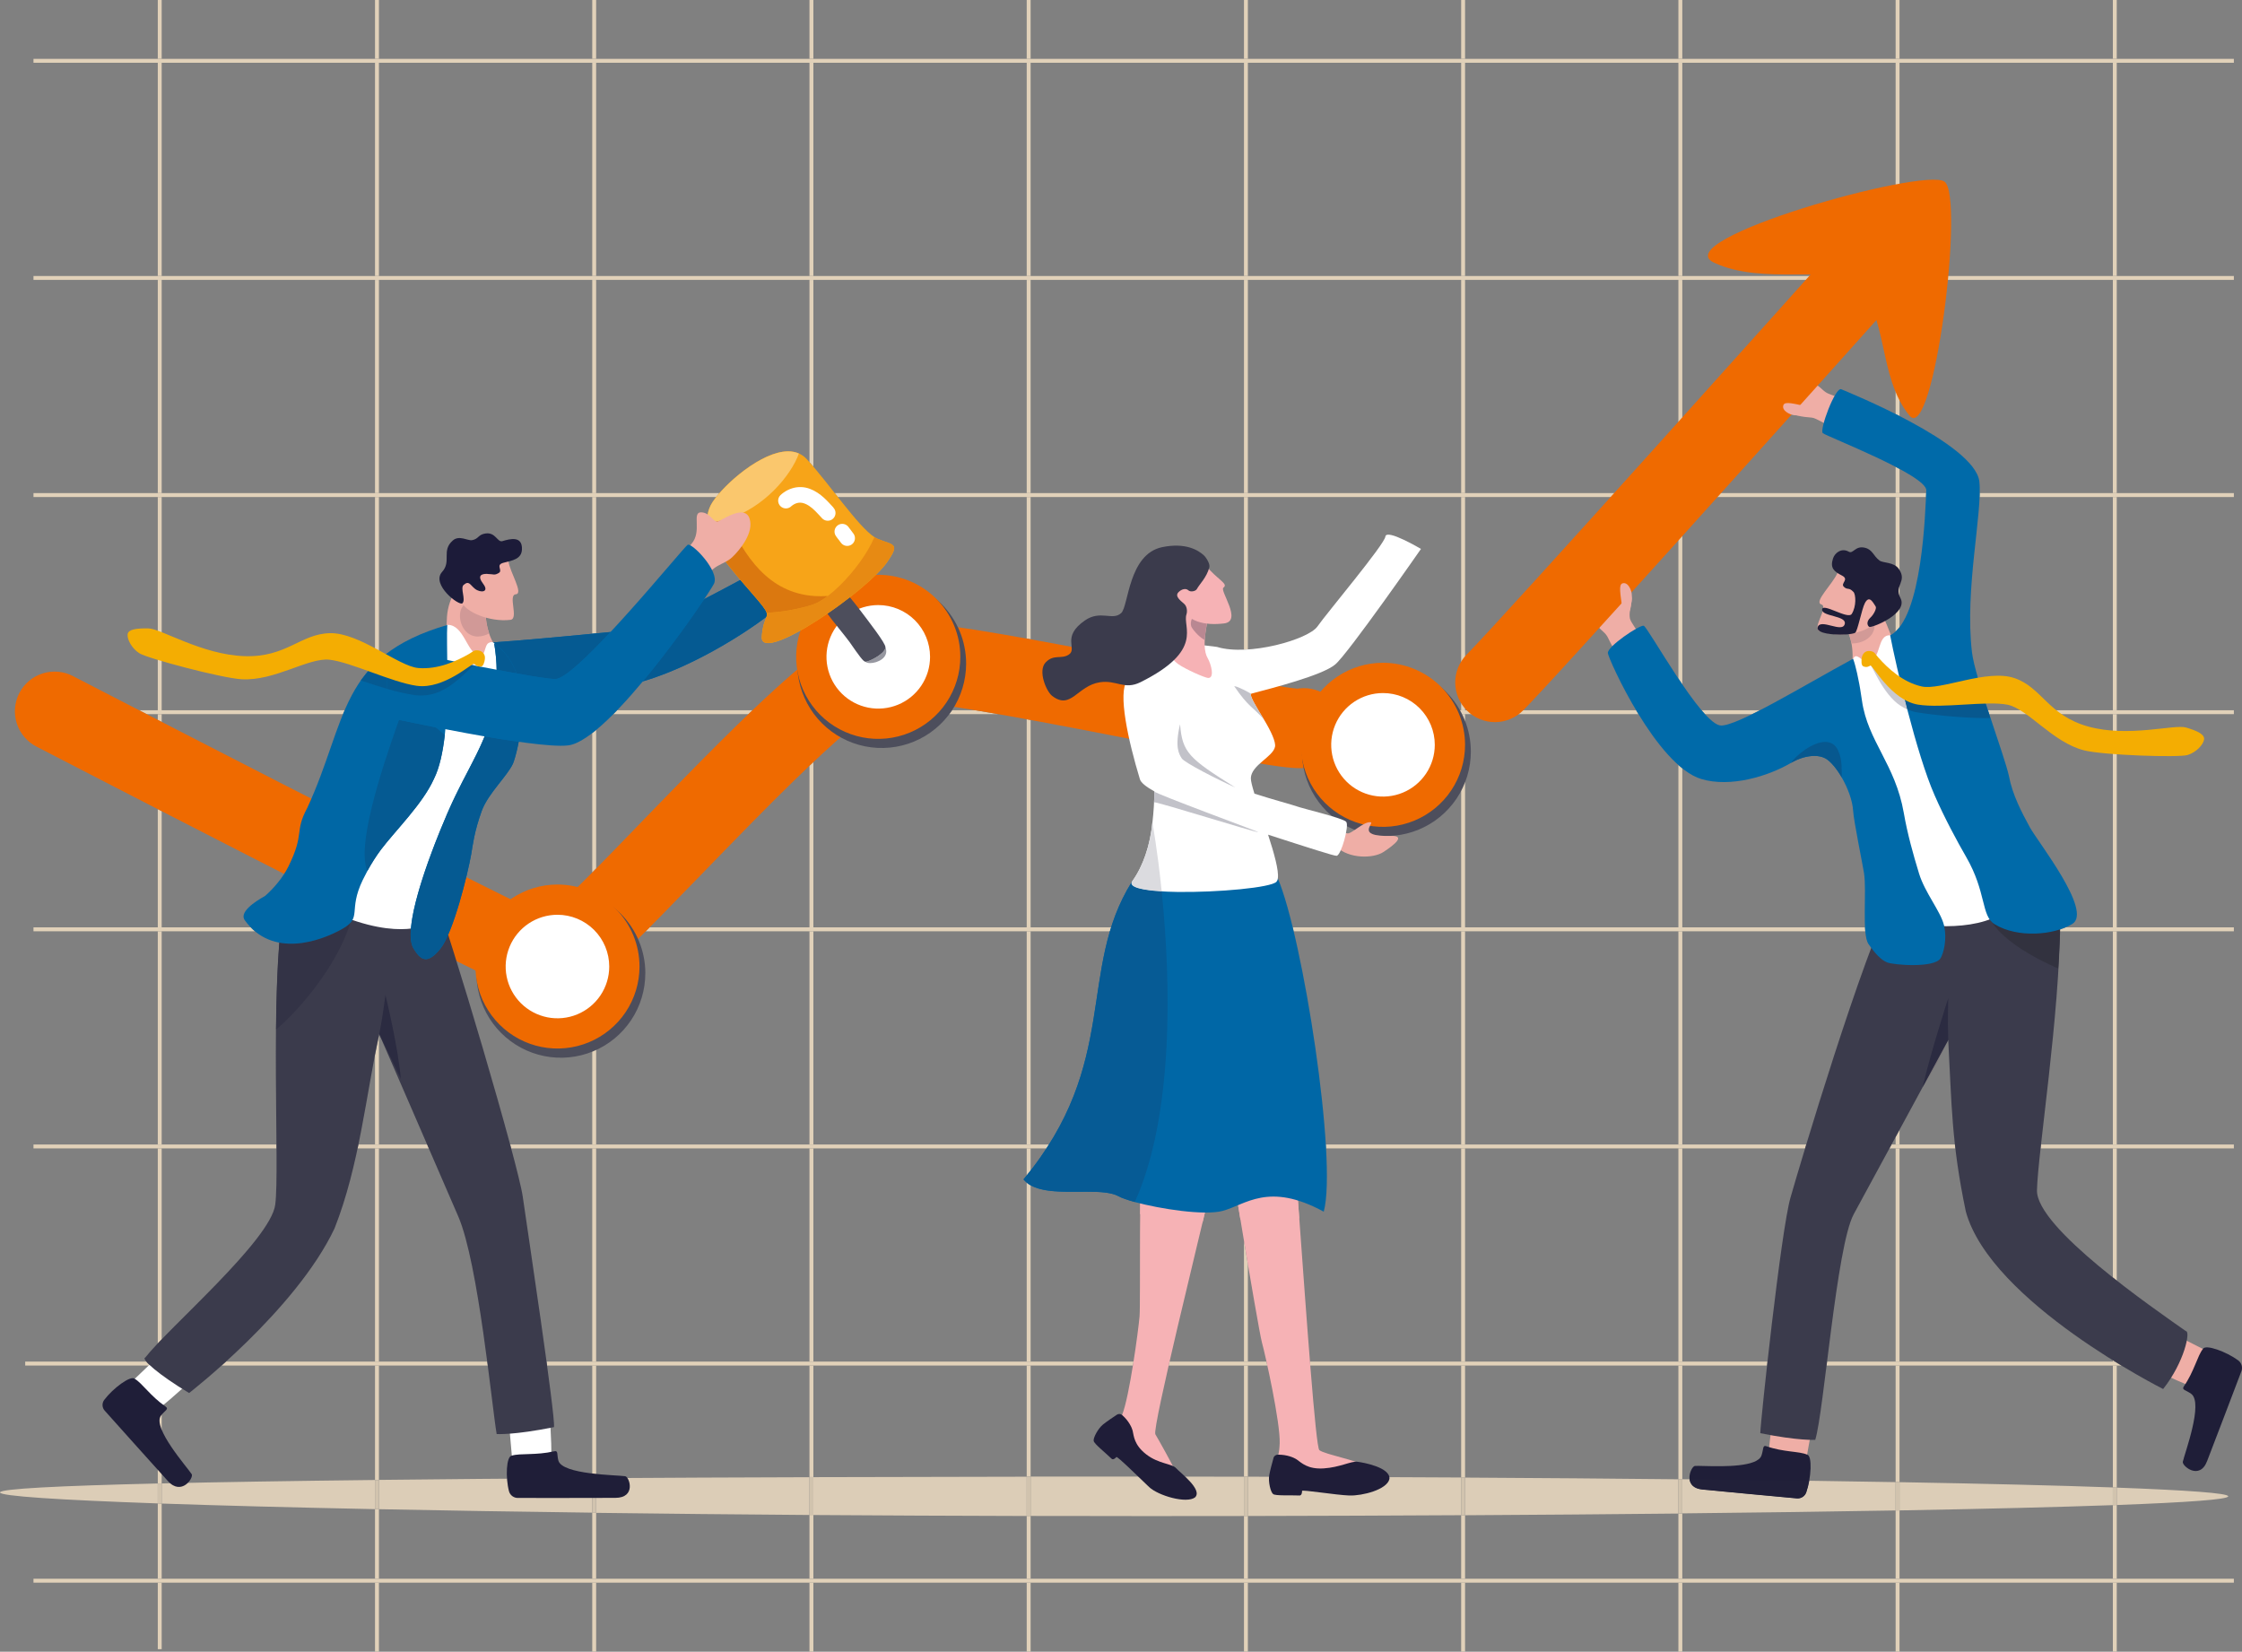 <svg width="281" height="207" viewBox="0 0 281 207" fill="none" xmlns="http://www.w3.org/2000/svg">
<rect x="0" y="0" width="281" height="207" fill="#808080" stroke="none"/>
<g clip-path="url(#clip0)">
<path d="M20.265 206.689H19.775V198.35H20.265V206.689ZM20.265 197.861H19.775V188.418L20.265 188.435V197.861ZM19.775 185.925V171.935C19.929 172.058 20.092 172.18 20.265 172.303V185.909L19.775 185.92V185.925ZM19.775 168.371V143.927H20.265V167.864C20.096 168.04 19.932 168.211 19.775 168.376V168.371ZM20.265 143.437H19.775V116.715H20.265V143.437ZM20.265 116.225H19.775V101.414L20.265 101.666V116.233V116.225ZM20.265 90.481L19.775 90.228V89.51H20.265V90.481ZM20.265 89.021H19.775V62.29H20.265V89.013V89.021ZM20.265 61.8H19.775V35.079H20.265V61.8ZM20.265 34.59H19.775V7.866H20.265V34.59ZM20.265 7.376H19.775V0H20.265V7.376Z" fill="#E1D1B9"/>
<path d="M47.492 206.996H47.002V198.347H47.492V206.996ZM47.492 197.857H47.002V189.132L47.492 189.142V197.857ZM47.002 185.478V171.139H47.492V185.475H47.002V185.478ZM47.492 170.643H47.002V143.921H47.492V170.643ZM47.492 143.431H47.002V132.227C47.159 131.409 47.321 130.604 47.492 129.813V143.431ZM47.002 83.161V62.29H47.492V82.707C47.323 82.857 47.16 83.011 47.002 83.167V83.161ZM47.492 61.8H47.002V35.079H47.492V61.8ZM47.492 34.59H47.002V7.866H47.492V34.59ZM47.492 7.376H47.002V0H47.492V7.376Z" fill="#E1D1B9"/>
<path d="M74.717 206.996H74.228V198.347H74.717V206.996ZM74.717 197.857H74.228V189.576H74.717V197.851V197.857ZM74.228 185.235V171.139H74.717V185.242H74.228V185.235ZM74.717 170.645H74.228V143.923H74.717V170.645ZM74.717 143.433H74.228V123.757C74.332 123.587 74.427 123.411 74.512 123.23C74.589 123.061 74.658 122.888 74.717 122.712V143.442V143.433ZM74.228 109.349V91.876C74.391 91.752 74.554 91.621 74.717 91.486V108.851L74.228 109.341V109.349ZM74.228 79.429V62.291H74.717V79.385L74.228 79.432V79.429ZM74.717 61.805H74.228V35.079H74.717V61.8V61.805ZM74.717 34.59H74.228V7.866H74.717V34.59ZM74.717 7.376H74.228V0H74.717V7.376Z" fill="#E1D1B9"/>
<path d="M101.945 206.996H101.455V198.347H101.945V206.996ZM101.945 197.857H101.455V189.859H101.945V197.861V197.857ZM101.455 185.114V171.139H101.945V185.113H101.455V185.114ZM101.945 170.648H101.455V143.926H101.945V170.648ZM101.945 143.436H101.455V116.715H101.945V143.437V143.436ZM101.945 116.225H101.455V95.963C101.618 95.807 101.782 95.652 101.945 95.499V116.225ZM101.945 58.489C101.78 58.294 101.616 58.106 101.455 57.925V35.079H101.945V58.489ZM101.945 34.59H101.455V7.866H101.945V34.59ZM101.945 7.376H101.455V0H101.945V7.376Z" fill="#E1D1B9"/>
<path d="M129.172 206.996H128.682V198.347H129.172V206.996ZM129.172 197.857H128.682V189.984H129.172V197.856V197.857ZM128.682 185.052V171.134H129.172V185.052H128.682ZM129.172 170.644H128.682V148.218C128.835 148.344 128.999 148.455 129.172 148.553V170.644ZM128.682 147.322V143.922H129.172V146.704C129.011 146.909 128.848 147.116 128.682 147.316V147.322ZM129.172 143.426H128.682V116.715H129.172V143.437V143.426ZM129.172 116.225H128.682V90.139L129.172 90.23V116.225ZM129.172 80.114L128.682 80.026V62.29H129.172V80.118V80.114ZM129.172 61.8H128.682V35.079H129.172V61.8ZM129.172 34.59H128.682V7.866H129.172V34.59ZM129.172 7.376H128.682V0H129.172V7.376Z" fill="#E1D1B9"/>
<path d="M156.402 206.996H155.912V198.347H156.402V206.996ZM156.402 197.857H155.912V189.987H156.402V197.858V197.857ZM156.402 185.062H155.912V171.139H156.402V185.064V185.062ZM156.402 170.649H155.912V155.508C156.077 156.5 156.241 157.478 156.402 158.429V170.649ZM155.912 81.421V62.29H156.402V81.396C156.237 81.407 156.075 81.415 155.912 81.421ZM156.402 61.8H155.912V35.079H156.402V61.8ZM156.402 34.59H155.912V7.866H156.402V34.59ZM156.402 7.376H155.912V0H156.402V7.376Z" fill="#E1D1B9"/>
<path d="M183.624 206.996H183.134V198.347H183.624V206.996ZM183.624 197.857H183.134V189.886H183.624V197.86V197.857ZM183.624 185.166H183.134V171.139H183.624V185.167V185.166ZM183.624 170.649H183.134V143.927H183.624V170.649ZM183.624 143.437H183.134V116.715H183.624V143.437ZM183.624 116.225H183.134V89.503H183.624V116.225ZM183.624 89.013H183.134V62.29H183.624V89.013ZM183.624 61.8H183.134V35.079H183.624V61.8ZM183.624 34.59H183.134V7.866H183.624V34.59ZM183.624 7.376H183.134V0H183.624V7.376Z" fill="#E1D1B9"/>
<path d="M210.851 206.996H210.361V198.347H210.851V206.996ZM210.851 197.857H210.361V189.67H210.851V197.862V197.857ZM210.851 185.386H210.361V171.139H210.851V185.385V185.386ZM210.851 170.649H210.361V143.927H210.851V170.649ZM210.851 143.437H210.361V116.715H210.851V143.437ZM210.851 116.225H210.361V95.882C210.524 96.025 210.688 96.163 210.851 96.294V116.225ZM210.851 85.771C210.687 85.526 210.524 85.287 210.361 85.043V62.29H210.851V85.771ZM210.851 61.8H210.361V35.079H210.851V61.8ZM210.851 34.59H210.361V7.866H210.851V34.59ZM210.851 7.376H210.361V0H210.851V7.376Z" fill="#E1D1B9"/>
<path d="M238.077 206.996H237.587V198.347H238.077V206.996ZM238.077 197.857H237.587V189.299L238.077 189.291V197.86V197.857ZM238.077 185.758L237.587 185.75V171.139H238.077V185.759V185.758ZM238.077 170.649H237.587V143.927H238.077V170.649ZM238.077 143.437H237.587V142.503C237.75 142.202 237.913 141.9 238.077 141.6V143.436V143.437ZM237.587 79.143V62.29H238.077V78.607C237.928 78.799 237.765 78.979 237.587 79.145V79.143ZM238.077 61.8H237.587V58.512C237.752 58.599 237.917 58.686 238.077 58.773V61.805V61.8ZM238.077 52.145L237.587 51.9V35.079H238.077V52.14V52.145ZM238.077 34.59H237.587V7.866H238.077V34.59ZM238.077 7.376H237.587V0H238.077V7.376Z" fill="#E1D1B9"/>
<path d="M265.303 206.996H264.813V198.347H265.303V206.996ZM265.303 197.857H264.813V188.635L265.303 188.618V197.862V197.857ZM265.303 186.439L264.813 186.422V171.139H265.303V186.44V186.439ZM265.076 170.649H264.813V170.486L265.076 170.649ZM265.303 160.489L264.813 160.102V143.927H265.303V160.493V160.489ZM265.303 143.437H264.813V116.715H265.303V143.437ZM265.303 116.225H264.813V89.503H265.303V116.225ZM265.303 89.013H264.813V62.29H265.303V89.013ZM265.303 61.8H264.813V35.079H265.303V61.8ZM265.303 34.59H264.813V7.866H265.303V34.59ZM265.303 7.376H264.813V0H265.303V7.376Z" fill="#E1D1B9"/>
<path d="M279.98 198.35H279.93H265.304H265.059H264.814H238.077H237.832H237.587H210.851H210.606H210.361H183.624H183.379H183.134H156.397H156.152H155.907H129.172H128.927H128.682H101.945H101.7H101.455H74.718H74.473H74.228H47.492H47.248H47.003H20.265H20.02H19.775H4.197V197.861H19.775H20.02H20.265H47.003H47.248H47.492H74.228H74.473H74.718H101.455H101.7H101.945H128.682H128.927H129.172H155.907H156.152H156.397H183.134H183.379H183.624H210.361H210.606H210.851H237.587H237.832H238.077H264.814H265.059H265.304H279.93H279.98V198.35Z" fill="#E1D1B9"/>
<path d="M279.98 171.139H272.966C273.048 170.973 273.124 170.809 273.197 170.649H279.98V171.139ZM265.878 171.139H228.932C228.953 170.976 228.972 170.814 228.993 170.649H265.076C265.349 170.818 265.617 170.981 265.878 171.139ZM221.472 171.139H164.218C164.205 170.977 164.192 170.813 164.179 170.649H221.527C221.509 170.814 221.49 170.976 221.472 171.139ZM158.84 171.139H146.47C146.507 170.977 146.545 170.813 146.583 170.649H158.729C158.764 170.808 158.801 170.971 158.838 171.139H158.84ZM141.986 171.139H68.576C68.553 170.977 68.531 170.813 68.508 170.649H142.072C142.046 170.812 142.021 170.976 141.994 171.139H141.986ZM61.148 171.139H27.786L28.329 170.649H61.079C61.101 170.813 61.122 170.977 61.144 171.139H61.148ZM18.827 171.139H3.159V170.649H18.346C18.494 170.822 18.654 170.986 18.823 171.139" fill="#E1D1B9"/>
<path d="M279.98 143.927H255.753C255.77 143.765 255.788 143.602 255.807 143.437H279.98V143.927ZM245.074 143.927H236.817C236.906 143.764 236.994 143.6 237.083 143.437H245.018C245.036 143.6 245.055 143.761 245.074 143.927ZM226.241 143.927H166.2C166.191 143.764 166.181 143.601 166.172 143.437H226.387C226.337 143.601 226.288 143.765 226.239 143.927H226.241ZM131.162 143.927H64.076C64.033 143.765 63.989 143.601 63.943 143.437H131.477C131.374 143.6 131.269 143.763 131.162 143.927ZM53.757 143.927H44.826L44.929 143.437H53.542L53.755 143.927H53.757ZM34.666 143.927H4.197V143.437H34.661C34.661 143.602 34.661 143.764 34.661 143.927" fill="#E1D1B9"/>
<path d="M279.98 116.715H258.179C258.179 116.64 258.179 116.564 258.179 116.488C258.424 116.409 258.669 116.321 258.889 116.225H279.98V116.715ZM233.787 116.715H162.145C162.105 116.551 162.066 116.387 162.022 116.225H233.746C233.756 116.394 233.767 116.558 233.782 116.715H233.787ZM139.108 116.715H80.932L81.422 116.225H139.265C139.215 116.388 139.164 116.552 139.115 116.715H139.108ZM31.958 116.715H4.197V116.225H31.426C31.593 116.397 31.77 116.561 31.954 116.715" fill="#E1D1B9"/>
<path d="M279.98 89.503H249.322C249.268 89.339 249.215 89.176 249.161 89.013H279.98V89.503ZM219.599 89.503H213.692C213.551 89.349 213.407 89.185 213.261 89.013H220.579C220.245 89.185 219.921 89.349 219.608 89.503H219.599ZM205.364 89.503H168.021C167.998 89.443 167.975 89.38 167.95 89.323C167.906 89.218 167.858 89.114 167.808 89.013H205.061C205.158 89.177 205.257 89.34 205.358 89.503H205.364ZM125.12 89.503H118.985C119.105 89.34 119.22 89.177 119.331 89.013H122.244C123.174 89.166 124.136 89.33 125.12 89.503ZM93.811 89.503H76.871C77.03 89.343 77.191 89.179 77.351 89.013H94.322C94.153 89.177 93.982 89.34 93.811 89.503ZM42.989 89.503H18.381L17.432 89.013H43.196C43.126 89.175 43.056 89.338 42.989 89.503Z" fill="#E1D1B9"/>
<path d="M279.98 62.29H248.112C248.119 62.122 248.124 61.959 248.126 61.8H279.98V62.29ZM241.391 62.29H105.008L104.621 61.8H241.413C241.413 61.943 241.4 62.107 241.391 62.29ZM89.766 62.29H4.197V61.8H90.175C90.03 61.968 89.894 62.132 89.769 62.29" fill="#E1D1B9"/>
<path d="M279.98 35.079H279.93H265.304H265.059H264.814H238.077H237.832H237.587H210.851H210.606H210.361H183.624H183.379H183.134H156.397H156.152H155.907H129.172H128.927H128.682H101.945H101.7H101.455H74.718H74.473H74.228H47.492H47.248H47.003H20.265H20.02H19.775H4.197V34.59H19.775H20.02H20.265H47.003H47.248H47.492H74.228H74.473H74.718H101.455H101.7H101.945H128.682H128.927H129.172H155.907H156.152H156.397H183.134H183.379H183.624H210.361H210.606H210.851H237.587H237.832H238.077H264.814H265.059H265.304H279.93H279.98V35.079Z" fill="#E1D1B9"/>
<path d="M279.98 7.866H279.93H265.304H265.059H264.814H238.077H237.832H237.587H210.851H210.606H210.361H183.624H183.379H183.134H156.397H156.152H155.907H129.172H128.927H128.682H101.945H101.7H101.455H74.718H74.473H74.228H47.492H47.248H47.003H20.265H20.02H19.775H4.197V7.376H19.775H20.02H20.265H47.003H47.248H47.492H74.228H74.473H74.718H101.455H101.7H101.945H128.682H128.927H129.172H155.907H156.152H156.397H183.134H183.379H183.624H210.361H210.606H210.851H237.587H237.832H238.077H264.814H265.059H265.304H279.93H279.98V7.866Z" fill="#E1D1B9"/>
<path d="M234.712 86.371L238.532 83.461C237.736 81.713 236.247 77.207 235.232 75.788C234.118 74.231 234.007 74.395 234.007 74.395L232.149 77.21L231.276 78.537C231.276 78.537 231.751 79.157 232.02 80.452C232.207 81.358 232.293 82.594 232.043 84.182C231.855 85.37 234.709 86.367 234.709 86.367" fill="#EFAEA6"/>
<path d="M232.06 80.653C231.916 79.911 231.652 79.198 231.279 78.541C231.279 78.541 231.754 79.16 232.022 80.456C232.035 80.519 232.048 80.585 232.06 80.653Z" fill="#D0C1B0"/>
<path d="M232.06 80.653C232.048 80.585 232.035 80.519 232.022 80.456C231.754 79.16 231.279 78.541 231.279 78.541L232.152 77.214C232.152 77.214 233.961 77.535 234.528 77.774C235.437 78.153 234.911 80.601 232.06 80.653Z" fill="#D29A97"/>
<path d="M230.325 71.751C229.742 73.162 227.286 75.44 228.268 75.749C229.25 76.057 227.034 78.732 228.066 79.098C230.57 79.984 233.989 79.309 234.704 78.193C235.42 77.078 236.33 73.613 236.33 73.613L230.328 71.751H230.325Z" fill="#EFAEA6"/>
<path d="M232.285 74.17C231.703 73.558 231.574 73.992 231.101 73.544C230.628 73.096 231.836 72.634 230.856 72.13C229.876 71.627 229.351 71.204 229.733 70.008C229.978 69.248 230.835 68.642 231.71 69.141C232.277 69.463 232.52 68.342 233.749 68.651C234.72 68.896 234.78 69.661 235.568 70.251C236 70.576 237.379 70.424 237.983 71.294C239.102 72.91 237.35 73.344 238.195 74.956C239.174 76.837 234.9 78.6 234.34 78.573C234.132 78.563 233.771 77.987 234.454 77.377C234.808 77.061 235.254 76.246 235.081 76C234.776 75.567 234.317 74.517 233.745 75.563C233.338 76.307 232.818 79.164 232.506 79.314C231.705 79.698 227.563 79.653 227.806 78.643C228.108 77.392 230.991 79.468 231.221 78.153C231.395 77.154 228.381 77.266 228.371 76.42C228.36 75.44 231.61 77.698 232.088 76.941C232.671 76.017 232.622 74.511 232.289 74.164L232.285 74.17Z" fill="#1F1E38"/>
<path d="M221.681 182.127C221.771 180.159 222.602 175.255 222.602 175.255L227.66 175.777L226.345 183.126L222.687 185.009L221.679 182.124L221.681 182.127Z" fill="#EFAEA6"/>
<path d="M221.4 181.255C220.883 181.073 221.052 181.613 220.774 182.414C220.274 183.851 216.065 183.793 213.778 183.736C213.148 183.72 212.665 183.705 212.444 183.72C211.916 183.757 210.804 186.434 213.387 186.675C215.621 186.883 222.774 187.576 225.22 187.788C225.471 187.808 225.723 187.744 225.934 187.605C226.145 187.467 226.305 187.263 226.387 187.024C227.008 185.254 227.168 182.43 226.492 182.304C225.495 181.865 223.553 182.011 221.4 181.255Z" fill="#1F1E38"/>
<path d="M274.614 173.723C272.777 173.081 268.383 170.89 268.383 170.89L270.263 166.089L276.841 169.441L277.612 173.548L274.614 173.723Z" fill="#EFAEA6"/>
<path d="M273.714 173.751C273.4 174.206 273.959 174.192 274.636 174.689C276.19 175.826 273.795 182.183 273.582 183.202C273.471 183.729 275.692 185.57 276.628 183.11C277.437 180.984 280.057 174.183 280.927 171.849C281.015 171.61 281.024 171.348 280.952 171.104C280.88 170.859 280.73 170.645 280.526 170.492C279.027 169.391 276.406 168.436 276.101 169.061C275.414 169.918 275.018 171.852 273.714 173.748V173.751Z" fill="#1F1E38"/>
<path d="M237.43 111.957C233.389 119.73 225.596 145.927 224.404 150.115C223.212 154.302 220.646 178.165 220.627 179.616C225.351 180.575 227.512 180.455 227.512 180.455C228.601 176.978 230.169 156.149 232.34 152.165C235.493 146.381 244.18 130.331 244.18 130.331C244.622 138.394 244.572 143.159 246.385 151.836C249.504 163.22 271.117 174.081 271.117 174.081C273.8 170.693 274.57 166.813 273.969 166.827C269.972 164.012 255.193 153.881 255.302 149.171C255.411 144.46 258.179 127.054 258.19 115.556C258.19 114.366 241.508 112.128 241.508 112.128L237.43 111.959" fill="#3B3B4C"/>
<path d="M240.979 136.243C242.816 132.846 244.18 130.331 244.18 130.331C243.247 132.371 242.177 134.345 240.979 136.242" fill="#787175"/>
<path d="M240.979 136.243C241.862 132.262 244.182 125.104 244.182 125.104C244.182 125.104 244.094 127.909 244.182 130.327C244.182 130.327 242.822 132.842 240.981 136.239" fill="#2B2B41"/>
<path d="M199.332 77.743C199.699 78.02 200.116 78.281 200.374 78.61C200.722 79.05 201.211 79.283 201.519 79.895C201.596 80.046 201.674 80.203 201.754 80.369C201.835 80.534 201.93 80.718 202.012 80.873C202.559 81.893 203.005 82.402 203.561 83.232C203.561 83.232 207.446 82.945 207.283 82.302C207.183 81.905 206.945 81.406 206.406 80.71C206.182 80.416 205.75 79.87 205.535 79.541C205.429 79.378 204.359 77.95 204.285 77.509C204.056 76.163 204.909 75.136 204.336 74.46C203.576 73.563 203.006 76.232 202.851 75.684C202.444 74.263 199.656 72.564 198.34 75.11C198.143 75.489 198.472 77.086 199.332 77.744V77.743Z" fill="#EFAEA6"/>
<path d="M226.87 47.392C227.183 47.727 227.483 48.121 227.836 48.346C228.307 48.65 228.586 49.112 229.224 49.361C229.384 49.422 229.548 49.483 229.72 49.548C229.893 49.613 230.088 49.689 230.247 49.756C231.315 50.202 231.866 50.596 232.746 51.07C232.746 51.07 232.836 54.961 232.179 54.864C231.774 54.803 231.253 54.62 230.507 54.146C230.193 53.951 229.608 53.574 229.259 53.393C229.086 53.301 227.564 52.376 227.114 52.344C225.756 52.246 224.672 52.032 223.943 51.528C222.977 50.857 225.964 50.865 225.403 50.763C223.949 50.496 221.742 48.219 224.153 46.662C224.512 46.43 226.133 46.603 226.87 47.396V47.392Z" fill="#EFAEA6"/>
<path d="M236.896 79.618C235.25 79.563 235.832 82.38 234.324 82.923C233.531 83.209 233.608 82.77 233.116 82.459C232.812 82.269 232.515 82.042 232.258 82.562C226.919 93.14 239.424 112.904 238.855 114.669C238.389 116.111 246.628 116.903 250.381 114.757C259.824 109.357 254.252 107.278 252.953 104.061C252.463 102.837 243.236 82.289 243.236 82.289C241.031 81.636 238.905 80.742 236.896 79.623" fill="white"/>
<path d="M201.521 81.858C201.625 82.692 207.628 95.971 213.252 97.64C216.902 98.722 221.603 97.293 224.465 95.617C226.264 94.565 227.97 94.555 228.842 95.079C229.488 95.468 230.222 96.37 230.844 97.454C231.593 98.76 232.181 100.33 232.257 101.579C232.337 102.925 233.482 108.467 233.623 109.413C233.99 111.758 233.325 117.081 234.191 118.322C235.057 119.563 235.749 120.281 236.498 120.609C237.248 120.937 242.483 121.366 243.225 120.085C243.629 119.386 244.028 117.698 243.675 116.072C243.667 116.032 243.657 115.991 243.647 115.95C243.222 114.207 241.261 111.889 240.522 109.474C239.799 107.113 239.07 104.523 238.612 101.885C237.548 95.764 234.092 92.907 233.369 87.808C233.287 87.254 233.21 86.751 233.135 86.297C233.1 86.088 233.063 85.887 233.029 85.697C232.84 84.67 232.661 83.93 232.527 83.429C232.452 83.135 232.362 82.845 232.257 82.561L232.179 82.604C225.882 86.031 217.811 90.969 215.704 90.928C213.248 90.882 206.526 78.524 206.006 78.42C205.485 78.316 201.416 81.026 201.521 81.86" fill="#006AA9"/>
<path d="M249.188 114.655C250.553 118.36 257.962 121.375 257.962 121.375C257.962 121.375 258.382 115.427 258.152 114.371C257.922 113.314 249.188 114.655 249.188 114.655Z" fill="#32323F"/>
<path d="M236.899 79.626C240.964 77.603 241.308 63.876 241.431 61.472C241.528 59.539 228.909 54.688 228.46 54.283C228.012 53.878 230.028 48.464 230.775 48.785C231.522 49.108 247.44 55.507 248.079 60.323C248.502 64.311 246.218 73.823 247.156 81.745C247.542 84.999 251.276 94.812 251.785 97.249C252.233 99.632 253.404 101.835 254.404 103.671C255.405 105.507 262.329 114.219 259.728 115.8C257.421 117.203 252.87 117.597 249.996 115.831C248.282 114.778 248.989 111.825 246.424 107.391C245.33 105.501 243.674 102.434 242.464 99.646C240.207 94.53 237.664 83.564 236.901 79.623" fill="#006AA9"/>
<path d="M234.066 82.994C234.022 82.906 233.988 82.812 233.963 82.716C233.892 82.437 233.923 82.157 234.208 82.157C234.233 82.157 234.258 82.159 234.283 82.163C234.555 82.204 234.691 82.385 234.811 82.615C234.674 82.751 234.51 82.855 234.329 82.92C234.244 82.951 234.156 82.976 234.067 82.994" fill="#BD8C8C"/>
<path d="M239.045 88.907C238.751 88.775 238.468 88.621 238.198 88.445C235.974 87.013 234.589 83.262 234.373 83.262H234.365C234.354 83.269 234.341 83.272 234.328 83.272C234.248 83.272 234.147 83.15 234.066 82.991C234.155 82.972 234.243 82.947 234.328 82.916C234.509 82.851 234.673 82.747 234.809 82.611C234.918 82.873 235.061 83.12 235.233 83.346C236.016 84.227 237.056 85.254 238.319 86.019C238.546 86.953 238.789 87.926 239.045 88.91" fill="#C9C9D1"/>
<path d="M248.748 89.996C246.017 89.996 242.203 89.595 240.239 89.272C239.829 89.201 239.429 89.077 239.051 88.904C238.795 87.925 238.552 86.946 238.326 86.013L238.425 86.073C239.132 86.499 239.901 86.81 240.705 86.996C240.889 87.031 241.075 87.047 241.261 87.043C242.821 87.043 246.16 86.368 247.93 85.974C248.61 87.742 248.065 85.752 249.444 89.984C249.222 89.991 248.99 89.994 248.748 89.994" fill="#07588F"/>
<path d="M233.352 82.406C233.41 82.047 233.707 81.491 234.421 81.595C234.96 81.675 234.981 81.912 235.39 82.374C236.615 83.761 238.486 85.504 240.856 86.031C243.226 86.559 249.031 83.8 252.491 84.987C255.951 86.175 256.697 89.656 261.731 91.056C266.765 92.457 272.501 90.744 273.985 91.179C275.468 91.613 276.347 92.059 276.246 92.688C276.144 93.317 275.287 94.285 274.179 94.623C273.072 94.961 263.657 94.654 261.224 94.043C257.252 93.047 254.175 88.835 251.603 88.318C249.031 87.801 243.41 88.808 240.385 88.306C237.01 87.75 234.67 83.276 234.43 83.409C234.19 83.543 233.967 83.676 233.543 83.515C233.252 83.403 233.288 82.764 233.347 82.413L233.352 82.406Z" fill="#F4AD02"/>
<path d="M230.844 97.454C230.221 96.37 229.488 95.468 228.842 95.079C228.4 94.839 227.901 94.721 227.397 94.739C226.553 94.739 225.526 94.997 224.465 95.617C225.126 94.638 227.184 92.982 228.765 92.982C229.431 92.982 230.013 93.276 230.371 94.037C230.976 95.326 230.779 96.664 230.844 97.454Z" fill="#07588F"/>
<path d="M232.534 35.56C236.779 39.406 235.274 47.132 239.322 52.086C242.35 55.79 246.303 24.574 243.705 22.757C241.107 20.941 208.779 30.055 214.811 32.909C220.961 35.82 229.808 33.094 232.534 35.564V35.56Z" fill="#EF6A00"/>
<path d="M190.892 89.046C191.086 88.849 191.302 88.625 191.548 88.368C192.024 87.869 192.608 87.246 193.295 86.506C194.582 85.12 196.234 83.324 198.129 81.243C201.456 77.594 205.562 73.057 209.854 68.299C222.727 54.03 237.263 37.786 237.265 37.783C238.126 36.797 238.563 35.512 238.482 34.206C238.401 32.899 237.808 31.678 236.832 30.805C235.856 29.933 234.575 29.48 233.268 29.545C231.96 29.61 230.73 30.187 229.845 31.151C229.845 31.151 229.806 31.196 229.723 31.282C228.521 32.629 218.284 44.062 207.708 55.808C202.421 61.684 197.053 67.633 192.685 72.434C190.503 74.835 188.572 76.947 187.035 78.615C186.267 79.447 185.597 80.169 185.047 80.755C184.772 81.048 184.527 81.308 184.313 81.529C184.098 81.751 183.926 81.932 183.792 82.067C182.879 83.009 182.375 84.274 182.39 85.586C182.405 86.897 182.938 88.15 183.873 89.071C184.808 89.992 186.069 90.507 187.382 90.503C188.695 90.499 189.953 89.977 190.882 89.05L190.892 89.046Z" fill="#EF6A00"/>
<path d="M226.725 51.004C224.813 50.587 223.724 50.269 223.527 50.759C223.249 51.454 224.361 52.01 224.951 52.045C225.542 52.081 227.142 52.08 227.142 51.767C227.142 51.455 226.725 51.002 226.725 51.002V51.004Z" fill="#EFAEA6"/>
<path d="M203.345 76.316C203.081 74.378 202.848 73.268 203.355 73.11C204.07 72.888 204.537 74.04 204.525 74.631C204.513 75.222 204.388 76.816 204.075 76.792C203.763 76.767 203.341 76.316 203.341 76.316H203.345Z" fill="#EFAEA6"/>
<path d="M70.68 125.733C71.391 125.295 72.076 124.815 72.731 124.297C73.371 123.796 74.029 123.244 74.716 122.642C76.002 121.512 77.39 120.202 78.88 118.751C81.479 116.21 84.372 113.236 87.394 110.121C89.659 107.784 91.994 105.371 94.315 103.021C96.055 101.254 97.787 99.521 99.472 97.879C101.999 95.418 104.424 93.162 106.588 91.329C107.668 90.412 108.682 89.603 109.596 88.931C110.355 88.362 111.147 87.839 111.969 87.365L110.096 84.03L111.487 87.593C111.653 87.528 111.814 87.452 111.97 87.365L110.096 84.03L111.487 87.593L110.453 84.953L111.049 87.722C111.197 87.689 111.342 87.644 111.482 87.588L110.453 84.953L111.049 87.722L110.75 86.33L110.995 87.734L111.054 87.722L110.755 86.33L111 87.734L110.914 87.234L110.984 87.737H111L110.914 87.236L110.984 87.739C110.984 87.739 111.041 87.732 111.138 87.726C111.235 87.719 111.373 87.717 111.54 87.717C111.953 87.717 112.542 87.742 113.245 87.798C114.569 87.901 116.299 88.109 118.275 88.395C121.737 88.895 125.966 89.633 130.4 90.458C133.725 91.07 137.169 91.742 140.514 92.395C145.535 93.375 150.319 94.322 154.185 95.032C156.12 95.388 157.821 95.685 159.239 95.899C159.951 96.007 160.587 96.094 161.174 96.158C161.468 96.192 161.748 96.217 162.026 96.237C162.304 96.256 162.579 96.27 162.883 96.271C163.005 96.271 163.128 96.271 163.271 96.263C163.522 96.251 163.772 96.225 164.02 96.187C164.173 96.161 164.344 96.129 164.547 96.076C164.795 96.012 165.039 95.93 165.275 95.832C165.886 95.586 166.443 95.221 166.912 94.758C167.382 94.296 167.754 93.745 168.009 93.137C168.263 92.529 168.395 91.877 168.395 91.219C168.395 90.56 168.265 89.908 168.011 89.3C167.757 88.692 167.385 88.14 166.916 87.677C166.447 87.214 165.891 86.849 165.279 86.603C164.668 86.356 164.014 86.234 163.355 86.242C162.696 86.25 162.045 86.389 161.44 86.651L163.177 90.807L162.197 86.41C161.936 86.468 161.681 86.55 161.435 86.654L163.172 90.81L162.192 86.413L163.063 90.344L162.525 86.348C162.44 86.359 162.334 86.377 162.197 86.407L163.068 90.338L162.525 86.348L162.959 89.537L162.787 86.323C162.732 86.323 162.651 86.331 162.525 86.348L162.959 89.537L162.787 86.323L162.878 88.019V86.32H162.787L162.878 88.017V86.618V86.32V86.618V86.32C162.878 86.32 162.781 86.32 162.633 86.306C162.355 86.284 161.898 86.231 161.321 86.15C160.242 85.998 158.764 85.751 157.026 85.439C153.979 84.891 150.126 84.139 145.954 83.324C142.825 82.712 139.515 82.062 136.216 81.431C131.267 80.486 126.351 79.584 122.08 78.91C119.943 78.573 117.969 78.297 116.201 78.092C115.319 77.992 114.491 77.913 113.715 77.856C112.937 77.799 112.213 77.766 111.51 77.766C111.193 77.766 110.881 77.772 110.566 77.79C110.33 77.803 110.092 77.821 109.846 77.85C109.444 77.893 109.045 77.965 108.652 78.062C108.408 78.124 108.168 78.199 107.933 78.287C107.638 78.397 107.351 78.53 107.076 78.684C106.177 79.194 105.306 79.749 104.463 80.347C102.818 81.503 101.115 82.876 99.339 84.414C97.786 85.761 96.181 87.23 94.543 88.788C91.677 91.51 88.706 94.495 85.773 97.489C83.569 99.735 81.4 101.988 79.315 104.135C77.772 105.744 76.257 107.295 74.833 108.74C72.691 110.903 70.731 112.828 69.092 114.324C68.275 115.071 67.539 115.71 66.922 116.208C66.613 116.453 66.335 116.67 66.099 116.84C65.862 117.01 65.666 117.14 65.534 117.219C64.966 117.553 64.47 117.996 64.075 118.523C63.679 119.049 63.392 119.649 63.231 120.288C63.069 120.926 63.036 121.59 63.133 122.242C63.23 122.893 63.456 123.519 63.797 124.082C64.138 124.646 64.587 125.136 65.119 125.524C65.651 125.913 66.255 126.192 66.895 126.346C67.536 126.499 68.201 126.524 68.851 126.419C69.502 126.314 70.125 126.081 70.684 125.733" fill="#EF6A00"/>
<path d="M72.089 116.619C70.491 115.885 68.283 114.814 65.669 113.53C61.093 111.28 55.265 108.352 49.107 105.229C39.867 100.546 29.878 95.424 22.209 91.474C18.372 89.499 15.112 87.817 12.813 86.629L10.131 85.243L9.42 84.876L9.237 84.78L9.176 84.749C8.595 84.44 7.959 84.251 7.304 84.19C6.649 84.129 5.989 84.198 5.361 84.394C4.733 84.59 4.15 84.908 3.646 85.33C3.142 85.752 2.727 86.27 2.424 86.854C2.121 87.438 1.937 88.075 1.883 88.73C1.828 89.385 1.904 90.045 2.106 90.67C2.308 91.296 2.632 91.875 3.059 92.375C3.486 92.875 4.009 93.285 4.595 93.582C4.595 93.582 17.063 100.04 31.195 107.271C38.26 110.884 45.744 114.699 52.297 117.987C55.575 119.634 58.622 121.152 61.273 122.456C63.925 123.759 66.18 124.848 67.901 125.646C69.096 126.186 70.457 126.233 71.686 125.776C72.916 125.319 73.916 124.395 74.467 123.205C75.019 122.015 75.079 120.656 74.633 119.423C74.187 118.189 73.272 117.182 72.087 116.619" fill="#EF6A00"/>
<path d="M184.348 94.199C184.348 96.291 183.728 98.336 182.565 100.075C181.402 101.815 179.749 103.171 177.815 103.971C175.881 104.772 173.753 104.981 171.7 104.573C169.647 104.165 167.761 103.157 166.281 101.678C164.801 100.198 163.793 98.313 163.385 96.261C162.977 94.21 163.187 92.083 163.988 90.15C164.789 88.217 166.146 86.565 167.886 85.403C169.627 84.241 171.673 83.621 173.766 83.621C175.156 83.621 176.532 83.895 177.816 84.426C179.1 84.958 180.267 85.737 181.249 86.719C182.232 87.701 183.011 88.868 183.543 90.151C184.075 91.434 184.348 92.81 184.348 94.199Z" fill="#4D4E5C"/>
<path d="M183.622 93.347C183.622 95.38 183.018 97.368 181.888 99.059C180.758 100.75 179.151 102.068 177.271 102.846C175.391 103.625 173.322 103.828 171.327 103.432C169.331 103.035 167.498 102.055 166.059 100.617C164.62 99.179 163.641 97.347 163.244 95.353C162.847 93.358 163.05 91.291 163.829 89.412C164.608 87.533 165.926 85.927 167.618 84.797C169.31 83.667 171.299 83.064 173.334 83.064C176.062 83.064 178.679 84.147 180.609 86.076C182.538 88.004 183.622 90.62 183.622 93.347Z" fill="#EF6A00"/>
<path d="M179.828 93.347C179.828 94.63 179.447 95.884 178.734 96.951C178.02 98.018 177.007 98.85 175.82 99.341C174.634 99.832 173.329 99.96 172.07 99.71C170.811 99.459 169.654 98.841 168.746 97.934C167.839 97.027 167.22 95.871 166.97 94.612C166.719 93.354 166.848 92.049 167.339 90.864C167.831 89.678 168.663 88.665 169.73 87.952C170.798 87.239 172.053 86.859 173.336 86.859C175.058 86.859 176.709 87.542 177.926 88.759C179.144 89.976 179.828 91.626 179.828 93.347Z" fill="white"/>
<path d="M121.089 83.172C121.088 85.264 120.467 87.308 119.303 89.047C118.14 90.786 116.487 92.141 114.553 92.941C112.619 93.74 110.491 93.949 108.439 93.541C106.386 93.132 104.501 92.124 103.021 90.645C101.542 89.165 100.534 87.28 100.126 85.229C99.718 83.177 99.928 81.05 100.729 79.118C101.53 77.186 102.887 75.534 104.627 74.372C106.367 73.21 108.413 72.59 110.506 72.59C113.313 72.59 116.005 73.704 117.99 75.688C119.974 77.671 121.089 80.362 121.089 83.167" fill="#4D4E5C"/>
<path d="M120.362 82.32C120.362 84.354 119.758 86.342 118.628 88.033C117.498 89.724 115.891 91.041 114.011 91.82C112.131 92.598 110.062 92.802 108.067 92.405C106.071 92.008 104.238 91.029 102.799 89.591C101.36 88.153 100.381 86.32 99.984 84.326C99.587 82.331 99.79 80.264 100.569 78.385C101.348 76.506 102.666 74.9 104.358 73.77C106.05 72.641 108.039 72.037 110.074 72.037C111.425 72.037 112.763 72.302 114.012 72.818C115.261 73.335 116.395 74.092 117.351 75.047C118.306 76.002 119.064 77.136 119.581 78.384C120.097 79.632 120.363 80.969 120.362 82.32Z" fill="#EF6A00"/>
<path d="M116.569 82.32C116.569 83.603 116.188 84.857 115.475 85.924C114.762 86.991 113.748 87.823 112.562 88.314C111.376 88.805 110.07 88.933 108.811 88.683C107.552 88.433 106.395 87.815 105.488 86.907C104.58 86 103.962 84.844 103.711 83.586C103.461 82.327 103.589 81.023 104.081 79.837C104.572 78.652 105.404 77.638 106.471 76.925C107.539 76.213 108.794 75.832 110.078 75.832C111.799 75.832 113.45 76.516 114.668 77.732C115.885 78.949 116.569 80.599 116.569 82.32Z" fill="white"/>
<path d="M167.514 106.143C169.087 107.645 172.108 107.612 173.38 106.787C174.812 105.851 176.217 104.706 174.314 104.761C169.756 104.891 172.354 103.103 171.777 103.048C170.823 102.949 169.276 104.701 168.78 104.419C168.47 104.242 167.514 106.148 167.514 106.148V106.143Z" fill="#EFAEA6"/>
<path d="M80.879 121.985C80.879 124.077 80.259 126.122 79.096 127.862C77.932 129.601 76.279 130.957 74.345 131.757C72.411 132.558 70.283 132.767 68.23 132.359C66.177 131.95 64.291 130.942 62.811 129.462C61.331 127.983 60.324 126.097 59.916 124.045C59.508 121.993 59.718 119.866 60.52 117.933C61.322 116.001 62.679 114.349 64.42 113.187C66.161 112.026 68.208 111.406 70.301 111.407C73.108 111.407 75.8 112.522 77.785 114.505C79.769 116.489 80.884 119.179 80.884 121.985H80.879Z" fill="#4D4E5C"/>
<path d="M80.152 121.133C80.152 123.165 79.549 125.152 78.419 126.842C77.289 128.532 75.683 129.849 73.805 130.627C71.926 131.405 69.859 131.608 67.864 131.212C65.87 130.815 64.038 129.836 62.6 128.399C61.162 126.962 60.182 125.131 59.786 123.137C59.389 121.144 59.593 119.078 60.371 117.2C61.149 115.322 62.467 113.717 64.158 112.588C65.849 111.459 67.836 110.856 69.87 110.856C72.597 110.856 75.212 111.939 77.14 113.866C79.069 115.793 80.152 118.407 80.152 121.133Z" fill="#EF6A00"/>
<path d="M76.359 121.133C76.359 122.416 75.978 123.67 75.265 124.737C74.552 125.804 73.538 126.635 72.352 127.127C71.166 127.618 69.861 127.746 68.601 127.496C67.342 127.245 66.186 126.627 65.278 125.72C64.37 124.813 63.752 123.657 63.501 122.398C63.251 121.14 63.379 119.835 63.871 118.65C64.362 117.464 65.194 116.451 66.261 115.738C67.329 115.025 68.584 114.645 69.868 114.645C71.589 114.645 73.24 115.328 74.458 116.545C75.675 117.762 76.359 119.412 76.359 121.133Z" fill="white"/>
<path d="M141.811 190.003C137.565 190.003 133.352 189.998 129.172 189.989V185.057C133.348 185.057 137.561 185.057 141.811 185.057C146.57 185.057 151.268 185.061 155.907 185.07V189.997C151.272 190.006 146.574 190.01 141.811 190.009V190.003ZM156.397 189.996V185.07C165.611 185.088 174.555 185.122 183.134 185.17V189.896C174.561 189.944 165.611 189.979 156.397 189.996ZM128.682 189.996C119.539 189.975 110.586 189.93 101.945 189.873V185.128C110.586 185.099 119.539 185.081 128.682 185.071V190.002V189.996ZM183.624 189.902V185.182C193.016 185.235 201.968 185.304 210.361 185.394V189.689C201.968 189.776 193.016 189.848 183.624 189.902ZM101.455 189.87C92.147 189.801 83.191 189.709 74.718 189.6V185.256C83.191 185.202 92.142 185.161 101.455 185.134V189.859V189.87ZM210.851 189.673V185.388L211.762 185.398C211.839 186.01 212.263 186.573 213.387 186.679C215.621 186.887 222.774 187.58 225.22 187.791C225.251 187.791 225.285 187.791 225.316 187.791C225.552 187.79 225.782 187.715 225.974 187.578C226.166 187.44 226.31 187.247 226.387 187.024C226.547 186.553 226.669 186.07 226.754 185.579C230.525 185.633 234.147 185.691 237.585 185.751V189.301C229.559 189.441 220.58 189.565 210.848 189.668L210.851 189.673ZM74.225 189.578C64.624 189.456 55.646 189.307 47.49 189.144V185.472C55.646 185.38 64.624 185.303 74.225 185.241V189.576V189.578ZM238.075 189.291V185.756C248.889 185.947 257.96 186.169 264.811 186.417V188.635C257.96 188.88 248.889 189.105 238.075 189.296V189.291ZM47 189.137C36.612 188.926 27.569 188.689 20.262 188.436V185.915C27.569 185.745 36.612 185.601 47 185.483V189.137ZM265.301 188.618V186.439C274.249 186.768 279.274 187.138 279.274 187.528C279.274 187.919 274.253 188.288 265.301 188.618ZM19.773 188.419C7.275 187.981 0 187.502 0 187.043C0 186.584 7.275 186.216 19.775 185.92V188.413" fill="#DCCDB7"/>
<path d="M20.265 188.435L19.775 188.418V185.925L20.265 185.914V188.435Z" fill="#D1C3AE"/>
<path d="M47.492 189.145L47.002 189.135V185.481H47.492V189.154" fill="#D1C3AE"/>
<path d="M74.717 189.586H74.228V185.251H74.717V189.596" fill="#D1C3AE"/>
<path d="M101.945 189.859H101.455V185.118H101.945V189.859Z" fill="#D1C3AE"/>
<path d="M129.172 189.989H128.682V185.058H129.172V189.99" fill="#D1C3AE"/>
<path d="M155.912 189.991V185.064H156.402V189.99H155.912" fill="#D1C3AE"/>
<path d="M183.134 189.889V185.164H183.624V189.885H183.134" fill="#D1C3AE"/>
<path d="M210.361 189.674V185.38H210.851V189.664H210.361" fill="#D1C3AE"/>
<path d="M237.587 189.303V185.753L238.077 185.762V189.297L237.587 189.306" fill="#D1C3AE"/>
<path d="M264.813 188.635V186.422L265.303 186.439V188.618L264.813 188.635Z" fill="#D1C3AE"/>
<path d="M225.316 187.791C225.285 187.791 225.251 187.791 225.22 187.791C222.77 187.58 215.621 186.887 213.387 186.679C212.263 186.573 211.839 186.008 211.762 185.398C216.996 185.455 221.994 185.516 226.757 185.583C226.672 186.073 226.549 186.556 226.389 187.027C226.312 187.25 226.168 187.444 225.976 187.582C225.785 187.719 225.555 187.794 225.319 187.795" fill="#212039"/>
<path d="M79.628 78.884C82.49 78.508 95.361 71.23 96.079 70.927C96.617 70.698 98.641 74.6 97.655 75.921C96.843 77.01 88.581 83.014 80.71 85.356C76.95 86.475 66.894 86.335 63.931 92.211C63.063 93.934 60.802 90.267 59.546 86.598C58.461 83.424 58.128 80.251 60.104 80.568C61.091 80.727 78.223 79.067 79.629 78.883" fill="#0067A5"/>
<path d="M80.574 85.391C83.709 81.633 86.67 77.469 88.273 75.077C89.892 74.238 91.48 73.391 92.797 72.681C93.267 73.228 93.741 73.769 94.199 74.299C95.465 75.762 95.963 76.371 96.087 76.794V76.802C96.096 76.829 96.103 76.858 96.108 76.886C96.109 76.891 96.109 76.895 96.108 76.9C96.108 76.922 96.108 76.942 96.117 76.964C96.122 77.053 96.113 77.141 96.09 77.226C96.09 77.247 96.077 77.268 96.071 77.289C93.158 79.509 86.815 83.532 80.707 85.348L80.571 85.388L80.574 85.391ZM69.548 85.097C68.886 85.097 67.022 84.807 64.719 84.395C64.593 84.04 64.444 83.695 64.274 83.359C63.746 82.296 62.964 81.379 61.997 80.689C61.946 80.612 61.875 80.55 61.791 80.509C65.098 80.294 72.317 79.621 76.514 79.204C73.598 82.326 70.863 84.937 69.702 85.089C69.651 85.095 69.6 85.098 69.548 85.097Z" fill="#055A92"/>
<path d="M69.085 182.688C69.184 180.816 68.815 176.101 68.815 176.101L63.598 176.148L64.221 183.225L67.773 185.331L69.086 182.688H69.085Z" fill="white"/>
<path d="M69.455 181.886C70.001 181.764 69.775 182.253 69.98 183.039C70.452 184.83 77.329 184.852 78.36 185.01C78.895 185.091 79.77 187.724 77.107 187.724C74.806 187.724 67.431 187.75 64.915 187.734C64.664 187.737 64.419 187.659 64.217 187.51C64.015 187.361 63.868 187.149 63.798 186.909C63.336 185.178 63.449 182.49 64.15 182.43C65.212 182.103 67.179 182.413 69.455 181.886Z" fill="#1F1E38"/>
<path d="M19.875 176.539C21.441 175.4 24.984 172.075 24.984 172.075L21.564 168.334L16.298 173.371L16.91 177.303L19.88 176.539H19.875Z" fill="white"/>
<path d="M20.757 176.288C21.213 176.602 20.669 176.76 20.174 177.416C19.043 178.917 23.481 183.904 24.025 184.751C24.306 185.191 22.761 187.529 21.036 185.608C19.545 183.943 14.745 178.63 13.124 176.794C12.959 176.612 12.863 176.377 12.851 176.132C12.84 175.886 12.915 175.644 13.063 175.447C14.152 173.993 16.381 172.332 16.884 172.801C17.834 173.355 18.861 174.979 20.757 176.284V176.288Z" fill="#1F1E38"/>
<path d="M53.767 110.023C56.706 117.89 64.927 145.852 65.516 149.957C66.105 154.061 69.638 177.49 69.435 178.858C64.333 179.885 62.249 179.724 62.249 179.724C61.66 176.304 59.951 158.295 57.449 152.481C54.946 146.666 47.528 129.606 47.528 129.606C45.883 137.13 45.054 146.041 41.93 153.953C37.072 164.236 23.703 174.583 23.703 174.583C19.973 172.359 17.618 170.307 18.207 170.136C21.147 166.374 33.91 155.43 34.496 150.982C35.083 146.535 33.797 124.598 35.498 113.777C35.675 112.658 52.079 110.433 52.079 110.433L53.767 110.023Z" fill="#3B3B4C"/>
<path d="M47.544 129.62L47.538 129.607L47.544 129.621" fill="#787175"/>
<path d="M50.237 135.21C48.752 132.11 47.638 129.813 47.543 129.619L47.537 129.606C47.984 127.343 48.309 124.691 48.309 124.691C48.309 124.691 49.931 131.342 50.236 135.209" fill="#2B2B41"/>
<path d="M34.639 126.541C34.696 123.589 34.81 120.718 35.016 118.141C34.81 120.712 34.696 123.589 34.639 126.541Z" fill="#B3A69D"/>
<path d="M34.603 129.021C34.61 128.191 34.623 127.362 34.639 126.54C34.696 123.588 34.81 120.716 35.016 118.14C35.505 118.23 36.001 118.274 36.498 118.273C38.975 118.273 41.414 117.252 42.884 116.426C43.259 116.23 43.601 115.977 43.899 115.677C42.045 121.659 36.607 127.437 34.601 129.02" fill="#333346"/>
<path d="M56.286 85.263L61.788 85.565C61.788 85.565 64.177 82.627 63.041 81.9C62.176 81.344 61.633 80.372 61.305 79.395C61.01 78.519 60.86 77.601 60.861 76.677C60.877 76.281 60.96 76.11 61.019 76.038C61.034 76.016 61.054 75.998 61.078 75.986L61.013 75.977L58.649 75.579L58.501 75.384L57.26 73.745C56.531 74.81 56.102 76.05 56.018 77.338C55.902 79.269 55.986 83.166 56.286 85.263Z" fill="#EFAEA6"/>
<path d="M61.013 75.977L58.649 75.579L58.501 75.384C58.688 75.194 58.835 75.071 58.835 75.071C59.154 74.934 59.495 74.859 59.842 74.848C60.361 74.848 60.909 75.073 61.013 75.977Z" fill="#CFC0B0"/>
<path d="M59.901 79.78C58.199 79.78 57.358 77.864 57.74 76.496C57.852 76.099 58.221 75.667 58.501 75.384L58.649 75.579L61.013 75.977C61.013 75.996 61.013 76.017 61.013 76.038C60.954 76.11 60.871 76.283 60.855 76.677C60.855 76.721 60.855 76.769 60.855 76.82C60.874 77.694 61.025 78.561 61.302 79.391C60.871 79.63 60.389 79.762 59.897 79.775" fill="#D19997"/>
<path d="M63.712 70.282C63.905 71.736 65.659 74.393 64.645 74.481C63.631 74.569 65.055 77.552 63.979 77.683C61.369 78.002 58.286 76.66 57.891 75.458C57.495 74.255 57.516 70.806 57.516 70.806L63.712 70.288V70.282Z" fill="#EFAEA6"/>
<path d="M61.084 71.932C61.913 71.952 61.947 72.14 62.511 71.81C63.076 71.479 62.042 70.799 63.112 70.527C64.181 70.255 65.36 70.086 65.417 68.873C65.498 67.117 63.93 67.527 62.967 67.82C62.345 68.006 62.127 66.687 60.873 66.857C59.893 66.99 60.031 67.543 59.158 67.699C58.63 67.793 57.555 67.034 56.758 67.732C55.277 69.025 56.623 70.33 55.41 71.677C53.988 73.251 57.581 76.008 57.963 75.602C58.409 75.127 57.652 73.698 58.107 73.306C58.794 72.716 58.911 73.306 59.533 73.795C60.198 74.324 61.376 74.253 60.568 73.183C59.76 72.113 60.344 71.904 61.093 71.922L61.084 71.932Z" fill="#1C1B39"/>
<path d="M56.133 78.308C58.122 78.35 58.492 81.638 59.956 82.191C60.843 82.526 60.681 80.876 61.232 80.588C61.572 80.409 61.967 80.36 62.169 81.057C65.525 92.457 53.461 115.859 53.461 115.859C53.461 115.859 49.388 118.198 40.089 113.574C34.866 110.975 39.448 107.998 40.005 106.781C40.563 105.564 50.963 81.704 50.963 81.704C50.963 81.704 52.651 79.934 56.133 78.308Z" fill="white"/>
<path d="M32.303 113.009L32.018 113.189C32.108 113.138 32.203 113.077 32.303 113.009ZM33.231 112.282C34.296 111.346 35.464 109.985 36.151 108.587C38.233 104.366 36.863 104.302 38.517 101.242C43.57 90.326 42.418 82.302 56.06 78.324C55.915 80.64 56.332 86.941 55.749 92.11C55.504 94.248 55.093 96.191 54.401 97.582C54.39 97.603 54.381 97.626 54.371 97.647C52.968 100.757 49.557 104.088 47.746 106.482C47.115 107.334 46.546 108.229 46.042 109.162C45.836 109.546 45.641 109.923 45.463 110.291C43.578 114.208 45.474 114.967 42.891 116.421C40.172 117.955 34.146 120.141 30.68 115.334C29.963 114.338 31.863 113.039 33.231 112.282Z" fill="#0067A5"/>
<path d="M64.292 95.707C63.557 97.285 61.169 99.466 60.384 101.617C59.417 104.278 59.244 106.023 59.052 107.102C58.616 109.55 56.832 116.835 55.216 118.866C53.485 121.037 52.657 120.218 51.83 118.866C50.415 116.551 53.45 107.999 56.072 101.922C58.567 96.136 61.162 93.039 61.987 87.885C62.359 85.485 62.344 83.04 61.941 80.645C67.656 84.596 64.701 94.82 64.292 95.702" fill="#0067A5"/>
<path d="M53.364 120.207C52.752 120.207 52.29 119.622 51.831 118.872C51.586 118.465 51.471 117.866 51.471 117.12C51.471 113.628 53.91 106.937 56.072 101.928C57.786 97.963 59.539 95.26 60.741 92.293C62.203 92.537 63.659 92.782 65.016 92.968C64.743 94.413 64.404 95.453 64.293 95.708C63.592 97.216 61.38 99.272 60.496 101.329C60.455 101.426 60.416 101.522 60.381 101.619C59.413 104.28 59.24 106.026 59.048 107.104C58.612 109.553 56.829 116.837 55.212 118.868C54.443 119.833 53.851 120.207 53.36 120.207H53.364ZM64.722 84.401C63.937 84.261 63.102 84.106 62.245 83.944C62.231 82.84 62.128 81.739 61.937 80.651C62.935 81.343 63.741 82.275 64.281 83.362C64.451 83.697 64.6 84.043 64.726 84.397" fill="#055A92"/>
<path d="M46.037 109.167C44.718 106.017 47.581 97.048 50.012 90.219C51.039 90.434 52.669 90.772 54.59 91.151L55.748 92.112C55.504 94.249 55.093 96.193 54.401 97.583C54.39 97.604 54.38 97.627 54.371 97.648C52.968 100.759 49.557 104.089 47.746 106.484C47.115 107.335 46.546 108.231 46.042 109.163" fill="#055A92"/>
<path d="M101.58 73.863L102.176 74.707L102.665 75.418C103.043 75.957 103.388 76.452 103.7 76.903C104.19 77.618 106.113 79.932 106.472 80.453C107.72 82.253 108.212 82.923 108.455 82.923C108.853 82.923 110.816 82.005 110.974 81.135C111.058 80.683 108.824 77.83 107.854 76.542C107.436 75.988 106.973 75.409 106.515 74.853C106.378 74.686 106.242 74.521 106.106 74.363C105.814 74.014 105.53 73.68 105.266 73.374C104.416 72.388 103.776 71.685 103.776 71.685L101.572 73.872" fill="#4D4E5C"/>
<path d="M88.654 65.49C88.871 68.359 91.761 71.479 94.199 74.303C95.465 75.766 95.964 76.374 96.087 76.798V76.805C96.096 76.833 96.103 76.861 96.108 76.89C96.114 76.916 96.117 76.942 96.119 76.968C96.124 77.056 96.115 77.145 96.092 77.23C96.086 77.253 96.079 77.277 96.073 77.3C96.067 77.323 96.047 77.376 96.031 77.416C96.031 77.432 96.019 77.447 96.013 77.463C96.007 77.479 95.987 77.528 95.972 77.562C95.957 77.596 95.942 77.641 95.923 77.684L95.913 77.711C95.904 77.733 95.895 77.757 95.886 77.781C95.878 77.805 95.857 77.852 95.844 77.89C95.83 77.928 95.815 77.967 95.802 78.012C95.796 78.026 95.791 78.041 95.787 78.055C95.763 78.125 95.74 78.202 95.717 78.282C95.7 78.34 95.683 78.404 95.668 78.469C95.583 78.823 95.525 79.182 95.496 79.545C95.496 79.585 95.49 79.627 95.486 79.667C95.482 79.708 95.479 79.752 95.476 79.796C95.474 79.84 95.476 79.856 95.476 79.884C95.476 79.912 95.476 79.944 95.476 79.972C95.477 80 95.481 80.028 95.487 80.055C95.491 80.081 95.496 80.107 95.503 80.132C95.51 80.156 95.517 80.178 95.525 80.2V80.208L95.547 80.255C95.58 80.321 95.626 80.379 95.683 80.426C95.696 80.439 95.71 80.45 95.725 80.459L95.747 80.475L95.787 80.497C95.797 80.504 95.808 80.51 95.82 80.513C95.832 80.52 95.844 80.526 95.857 80.53C95.907 80.551 95.96 80.566 96.014 80.576C96.147 80.6 96.283 80.606 96.418 80.594C96.468 80.594 96.517 80.587 96.567 80.578C96.618 80.569 96.673 80.565 96.728 80.553C96.783 80.543 96.838 80.533 96.897 80.52C97.012 80.496 97.132 80.463 97.264 80.424C97.328 80.407 97.393 80.386 97.459 80.364C97.591 80.321 97.727 80.272 97.869 80.216C97.94 80.189 98.013 80.161 98.086 80.13L98.309 80.036C98.384 80.004 98.461 79.97 98.538 79.934C98.571 79.922 98.604 79.906 98.638 79.89L98.774 79.828L99.019 79.713C99.183 79.633 99.349 79.55 99.519 79.46L99.775 79.326L99.945 79.235L100.036 79.185C100.124 79.137 100.212 79.09 100.302 79.038L100.571 78.888C100.752 78.785 100.934 78.678 101.119 78.567C101.958 78.069 102.833 77.505 103.708 76.907C104.038 76.68 104.369 76.45 104.695 76.215L105.266 75.803C105.693 75.489 106.114 75.17 106.522 74.852L106.628 74.77C106.77 74.658 106.909 74.549 107.046 74.438C107.091 74.402 107.135 74.369 107.177 74.334L107.309 74.227C107.42 74.137 107.531 74.046 107.64 73.956C107.694 73.912 107.748 73.868 107.801 73.822L107.939 73.707C109.378 72.499 110.546 71.357 111.147 70.504C112.066 69.198 112.241 68.668 111.915 68.346C111.86 68.293 111.799 68.248 111.734 68.21L111.677 68.179C111.621 68.148 111.555 68.119 111.489 68.09C111.443 68.07 111.394 68.05 111.343 68.031L111.185 67.972L111.013 67.912L110.827 67.847L110.631 67.778C110.427 67.704 110.209 67.622 109.974 67.522C109.84 67.464 109.711 67.394 109.59 67.312C107.534 65.971 103.922 60.61 101.105 57.533C100.832 57.231 100.498 56.991 100.125 56.827C96.805 55.358 90.986 60.356 89.312 62.908C88.968 63.425 88.749 64.016 88.673 64.633C88.637 64.917 88.63 65.204 88.653 65.49" fill="#F7A418"/>
<path d="M96.396 80.593H96.423C96.473 80.593 96.522 80.585 96.572 80.577C96.622 80.568 96.677 80.563 96.733 80.552C96.788 80.541 96.843 80.531 96.902 80.519C96.843 80.531 96.788 80.544 96.733 80.552C96.677 80.561 96.624 80.571 96.572 80.577C96.521 80.583 96.473 80.589 96.423 80.593H96.396Z" fill="#DEB18E"/>
<path d="M95.845 77.89C95.868 77.826 95.891 77.767 95.915 77.711C95.905 77.733 95.896 77.756 95.888 77.781C95.879 77.805 95.858 77.852 95.845 77.89ZM95.924 77.684C95.942 77.641 95.959 77.601 95.973 77.562C95.959 77.601 95.943 77.641 95.924 77.684ZM96.014 77.463C96.014 77.445 96.027 77.432 96.032 77.416C96.032 77.432 96.02 77.447 96.014 77.463Z" fill="#DEB18E"/>
<path d="M96.112 76.9C96.112 76.895 96.112 76.891 96.112 76.886C96.112 76.891 96.112 76.895 96.112 76.9Z" fill="#3C546B"/>
<path d="M111.914 68.342C111.859 68.29 111.798 68.244 111.732 68.206C111.798 68.243 111.859 68.289 111.914 68.342ZM111.676 68.175C111.62 68.145 111.554 68.115 111.487 68.086C111.552 68.112 111.615 68.142 111.676 68.175ZM111.186 67.969L111.015 67.909C111.073 67.929 111.137 67.948 111.186 67.969Z" fill="#DEB18E"/>
<path d="M96.282 80.596C96.194 80.597 96.105 80.589 96.019 80.572C95.965 80.562 95.912 80.547 95.862 80.527C95.849 80.522 95.837 80.516 95.825 80.51C95.813 80.506 95.802 80.501 95.792 80.494L95.752 80.472L95.73 80.456C95.714 80.446 95.7 80.435 95.688 80.423C95.631 80.376 95.585 80.317 95.552 80.251L95.53 80.205V80.196C95.521 80.174 95.515 80.152 95.508 80.129C95.501 80.103 95.496 80.078 95.492 80.052C95.486 80.024 95.482 79.996 95.481 79.968C95.481 79.94 95.481 79.91 95.481 79.88C95.481 79.852 95.481 79.824 95.481 79.792C95.481 79.76 95.481 79.705 95.491 79.664C95.501 79.622 95.497 79.579 95.501 79.541C95.53 79.179 95.588 78.819 95.673 78.465C95.688 78.399 95.705 78.337 95.722 78.278C95.744 78.198 95.767 78.121 95.792 78.052C95.796 78.037 95.801 78.023 95.807 78.009C95.82 77.969 95.834 77.93 95.848 77.886C95.862 77.848 95.877 77.813 95.891 77.777C95.906 77.742 95.908 77.73 95.918 77.707L95.928 77.681C95.946 77.638 95.962 77.597 95.977 77.558C95.992 77.524 96.005 77.491 96.017 77.459C96.017 77.443 96.031 77.428 96.036 77.412C96.052 77.372 96.064 77.333 96.077 77.296C96.091 77.26 96.091 77.25 96.097 77.226C96.121 77.141 96.13 77.053 96.124 76.965C96.123 76.943 96.12 76.921 96.115 76.9C96.116 76.895 96.116 76.891 96.115 76.886C96.112 76.857 96.105 76.829 96.095 76.802V76.794C97.737 76.772 100.217 76.326 101.867 75.784C102.148 75.688 102.42 75.565 102.679 75.417C103.053 75.202 103.413 74.961 103.754 74.696C104.289 74.283 104.798 73.838 105.279 73.363C107.028 71.642 108.754 69.324 109.596 67.308C109.717 67.389 109.846 67.459 109.98 67.517C110.215 67.617 110.433 67.699 110.637 67.773L110.833 67.842L111.019 67.907L111.191 67.967L111.349 68.026C111.4 68.046 111.449 68.065 111.495 68.085C111.563 68.114 111.627 68.144 111.683 68.174L111.74 68.205C111.805 68.243 111.866 68.288 111.921 68.341C111.97 68.388 112.009 68.445 112.035 68.508C112.061 68.572 112.073 68.639 112.072 68.708C112.072 69.057 111.791 69.588 111.153 70.496C110.552 71.353 109.384 72.492 107.945 73.7L107.807 73.815C107.754 73.86 107.7 73.904 107.646 73.948C107.537 74.039 107.426 74.129 107.315 74.22L107.044 74.434C106.907 74.546 106.767 74.655 106.625 74.766L106.52 74.847C106.112 75.165 105.691 75.484 105.263 75.798L104.692 76.21C104.367 76.445 104.036 76.676 103.705 76.902C102.832 77.501 101.955 78.064 101.116 78.562C100.932 78.671 100.749 78.779 100.569 78.883L100.342 79.005L100.299 79.028C100.21 79.08 100.122 79.127 100.033 79.175L100.02 79.183L99.983 79.202L99.772 79.316L99.516 79.451C99.346 79.539 99.181 79.622 99.017 79.703L98.772 79.818L98.535 79.924C98.458 79.96 98.381 79.994 98.306 80.026L98.084 80.12C98.01 80.151 97.938 80.179 97.867 80.206C97.726 80.26 97.589 80.31 97.457 80.354C97.39 80.376 97.325 80.397 97.262 80.414C97.139 80.452 97.017 80.484 96.894 80.511C96.835 80.523 96.78 80.535 96.725 80.544C96.67 80.552 96.616 80.562 96.565 80.568C96.513 80.574 96.466 80.581 96.415 80.584H96.388H96.275" fill="#E78A13"/>
<path d="M99.999 79.2L100.021 79.187L100.035 79.18L99.999 79.2Z" fill="#DEB18E"/>
<path d="M109.054 83.105C108.778 83.105 108.564 83.043 108.461 82.92C108.859 82.92 110.822 82.002 110.98 81.131C111.49 82.425 109.971 83.106 109.054 83.106" fill="#9697A0"/>
<path d="M108.461 82.918C108.109 82.461 110.98 81.13 110.98 81.13C110.822 82 108.859 82.918 108.461 82.918Z" fill="#4D4E5C"/>
<path d="M88.654 65.49C88.645 65.377 88.641 65.264 88.641 65.152C88.64 64.978 88.651 64.805 88.672 64.633C88.751 64.02 88.971 63.433 89.316 62.919C90.785 60.684 95.426 56.572 98.788 56.572C99.248 56.566 99.705 56.656 100.129 56.838C99.142 59.597 95.72 63.693 91.16 65.058C90.344 65.303 89.503 65.451 88.653 65.498" fill="#FAC76D"/>
<path d="M100.57 78.884C100.75 78.78 100.937 78.672 101.117 78.563C100.933 78.675 100.75 78.782 100.57 78.884Z" fill="#E78A13"/>
<path d="M99.904 79.252L99.985 79.208L99.999 79.201L99.944 79.232L99.904 79.252Z" fill="#E78A13"/>
<path d="M99.984 79.208L100.021 79.189L99.999 79.201L99.984 79.208Z" fill="#DA770F"/>
<path d="M100.021 79.189L100.035 79.181L100.021 79.189Z" fill="#D49269"/>
<path d="M99.018 79.709C99.182 79.628 99.347 79.545 99.518 79.457C99.347 79.546 99.182 79.629 99.018 79.709Z" fill="#E78A13"/>
<path d="M98.54 79.935L98.778 79.828L98.641 79.89C98.607 79.906 98.573 79.922 98.54 79.935Z" fill="#E78A13"/>
<path d="M96.904 80.517C97.019 80.49 97.139 80.458 97.272 80.42C97.149 80.459 97.026 80.492 96.904 80.517Z" fill="#E78A13"/>
<path d="M96.087 76.794C95.965 76.371 95.465 75.762 94.198 74.3C91.761 71.484 88.871 68.359 88.654 65.486C89.504 65.438 90.346 65.29 91.161 65.045C93.282 69.567 96.216 74.349 102.175 74.704C102.403 74.717 102.636 74.723 102.875 74.723C103.158 74.723 103.449 74.715 103.747 74.694C103.405 74.959 103.046 75.2 102.671 75.415C102.413 75.562 102.141 75.685 101.859 75.782C100.21 76.323 97.73 76.77 96.087 76.792" fill="#DB780F"/>
<path d="M104.456 63.607C104.097 63.225 103.714 62.783 103.245 62.36C103.001 62.138 102.74 61.935 102.465 61.754C102.164 61.555 101.842 61.391 101.504 61.264C100.787 60.993 99.999 60.971 99.268 61.203C98.895 61.321 98.543 61.496 98.225 61.723C98.075 61.826 97.935 61.942 97.806 62.069C97.716 62.161 97.646 62.269 97.599 62.387C97.552 62.506 97.528 62.632 97.53 62.76C97.531 62.887 97.558 63.013 97.608 63.13C97.659 63.248 97.731 63.354 97.823 63.443C97.914 63.532 98.022 63.602 98.141 63.65C98.259 63.697 98.386 63.72 98.513 63.719C98.641 63.717 98.767 63.691 98.884 63.64C99.002 63.59 99.108 63.517 99.197 63.426L98.838 63.086L99.183 63.439L99.192 63.431L98.838 63.086L99.183 63.439C99.295 63.34 99.419 63.255 99.551 63.186C99.659 63.129 99.772 63.083 99.889 63.05C100.017 63.015 100.149 62.997 100.282 62.996C100.465 62.997 100.645 63.031 100.816 63.095C101.018 63.171 101.211 63.269 101.392 63.388C101.682 63.583 101.952 63.808 102.195 64.06C102.462 64.326 102.732 64.628 103.023 64.94C103.109 65.037 103.214 65.115 103.331 65.17C103.448 65.225 103.575 65.257 103.705 65.263C103.834 65.268 103.963 65.248 104.085 65.203C104.206 65.158 104.318 65.09 104.412 65.001C104.507 64.913 104.583 64.806 104.635 64.688C104.688 64.57 104.717 64.442 104.72 64.313C104.723 64.183 104.7 64.055 104.652 63.934C104.604 63.814 104.533 63.704 104.443 63.612L104.456 63.607Z" fill="white"/>
<path d="M106.991 66.912C106.883 66.75 106.767 66.594 106.643 66.443C106.552 66.329 106.487 66.251 106.38 66.097C106.31 65.988 106.218 65.894 106.11 65.821C106.003 65.748 105.882 65.697 105.754 65.671C105.627 65.646 105.495 65.646 105.368 65.672C105.24 65.699 105.12 65.75 105.013 65.824C104.906 65.898 104.814 65.992 104.745 66.102C104.675 66.212 104.628 66.334 104.606 66.463C104.585 66.591 104.589 66.722 104.619 66.848C104.649 66.975 104.705 67.094 104.782 67.199C104.925 67.408 105.044 67.553 105.131 67.661C105.218 67.769 105.275 67.841 105.376 67.987C105.519 68.201 105.741 68.35 105.994 68.4C106.246 68.451 106.509 68.399 106.723 68.256C106.937 68.113 107.086 67.891 107.137 67.639C107.187 67.386 107.135 67.124 106.992 66.91L106.991 66.912Z" fill="white"/>
<path d="M86.397 74.613C87.333 73.602 87.537 74.655 88.219 72.987C89.172 70.662 90.669 70.882 91.771 69.835C92.725 68.934 94.539 66.735 93.94 64.976C93.378 63.321 91.022 64.841 90.117 65.296C89.394 65.663 89.115 64.237 87.879 64.21C86.643 64.184 88.05 66.607 86.654 68.175C85.437 69.539 84.881 72.319 84.579 73.042C84.278 73.766 86.397 74.613 86.397 74.613Z" fill="#EFAEA6"/>
<path d="M69.71 85.093C72.628 84.708 85.523 68.752 86.179 68.288C86.669 67.94 90.241 71.593 89.486 73.157C88.868 74.44 76.469 92.787 71.207 93.418C67.013 93.924 48.849 89.972 48.849 89.972C48.849 89.972 47.2 80.528 51.133 81.648C52.406 82.015 68.273 85.278 69.71 85.09" fill="#0067A5"/>
<path d="M48.51 86.33C47.495 86.034 46.428 85.679 45.222 85.282C46.446 83.742 45.867 84.407 47.416 82.775C47.862 83.02 48.309 83.265 48.745 83.495C48.544 84.338 48.492 85.354 48.51 86.33Z" fill="#055A92"/>
<path d="M59.363 83.384L58.496 83.211L58.629 83.134C59.119 82.85 59.319 82.319 59.788 82.319C59.823 82.319 59.857 82.322 59.892 82.327C60.559 82.43 59.837 83.341 59.561 83.341C59.55 83.341 59.538 83.34 59.528 83.335C59.517 83.332 59.507 83.325 59.499 83.317C59.494 83.316 59.489 83.316 59.484 83.317C59.438 83.33 59.395 83.354 59.361 83.388" fill="#D7D8DB"/>
<path d="M52.742 87.172C52.517 87.172 52.292 87.157 52.069 87.127C50.865 86.95 49.675 86.684 48.51 86.33C48.492 85.351 48.544 84.338 48.745 83.495C50.114 84.222 51.383 84.826 52.258 84.9C52.471 84.918 52.682 84.926 52.892 84.926C53.516 84.924 54.137 84.854 54.745 84.718C56.178 84.405 57.474 83.788 58.496 83.211L59.363 83.384C58.792 83.839 56.606 86.363 54.29 86.962C53.785 87.098 53.265 87.168 52.742 87.172Z" fill="#055A92"/>
<path d="M60.77 82.578C60.79 82.455 60.784 82.329 60.753 82.207C60.723 82.086 60.667 81.973 60.591 81.874C60.515 81.775 60.419 81.692 60.31 81.632C60.201 81.571 60.08 81.533 59.956 81.521C59.407 81.436 59.32 81.643 58.79 81.954C57.197 82.871 54.88 83.927 52.421 83.719C49.962 83.511 45.072 79.274 41.358 79.354C37.643 79.433 35.931 82.414 30.621 82.233C25.312 82.052 20.2 78.794 18.63 78.759C17.06 78.724 16.075 78.881 15.996 79.486C15.918 80.091 16.479 81.237 17.466 81.872C18.453 82.507 27.726 84.977 30.273 85.128C34.432 85.373 38.629 82.398 41.284 82.68C43.939 82.961 49.142 85.525 52.236 85.951C55.686 86.427 59.239 82.996 59.435 83.189C59.631 83.382 59.81 83.57 60.269 83.545C60.585 83.528 60.731 82.933 60.776 82.583L60.77 82.578Z" fill="#F4AD02"/>
<path d="M150.872 136.51C151.921 141.684 152.332 146.155 151.42 150.231C150.509 154.307 144.368 179.035 144.807 179.756C145.245 180.477 146.934 183.534 147.288 184.304C147.642 185.074 139.161 181.956 139.195 180.397C139.229 178.837 139.704 179.645 140.635 177.336C141.566 175.028 142.679 166.716 142.826 164.973C142.973 163.23 142.684 145.973 143.271 144.061C143.858 142.149 150.877 136.505 150.877 136.505" fill="#F6B2B5"/>
<path d="M139.99 177.299C140.087 177.235 140.202 177.203 140.318 177.21C140.435 177.217 140.545 177.261 140.634 177.336C141.492 178.078 141.87 178.943 141.956 179.295C142.117 179.959 142.121 181.069 143.658 182.267C145.195 183.465 146.888 183.43 147.395 183.994C147.902 184.558 150.785 186.704 149.777 187.666C148.715 188.478 145.165 187.45 144.021 186.363C142.877 185.276 139.995 182.429 139.919 182.61C139.56 183.015 139.361 182.855 139.361 182.855C138.47 181.998 137.156 180.968 137.076 180.591C136.997 180.214 137.61 179.046 138.237 178.536C138.678 178.177 139.522 177.607 139.986 177.299H139.99Z" fill="#1F1D38"/>
<path d="M153.376 139.163C153.414 139.926 154.022 143.916 154.794 148.711C155.025 150.153 155.272 151.669 155.528 153.19C156.682 160.19 157.917 167.338 158.159 168.228C158.631 169.954 160.486 178.346 160.388 180.897C160.29 183.448 159.531 182.842 160.054 184.354C160.577 185.866 171.508 184.278 170.884 183.662C170.261 183.047 166.047 182.284 165.362 181.745C164.898 181.378 163.723 164.702 162.846 152.708C162.724 151.099 162.616 149.574 162.511 148.179C162.247 144.676 162.034 142.031 161.907 141.055C161.359 136.81 159.516 137.959 155.989 137.973C155.989 137.973 153.281 137.116 153.381 139.159" fill="#F6B2B5"/>
<path d="M159.609 182.722C159.642 182.605 159.712 182.502 159.808 182.428C159.904 182.353 160.022 182.312 160.143 182.31C161.33 182.289 162.218 182.7 162.523 182.91C163.106 183.31 163.87 184.161 165.901 184.031C167.932 183.901 169.318 183.11 170.104 183.197C170.891 183.284 174.277 183.915 174.146 185.346C173.863 186.692 170.76 187.48 169.116 187.427C167.472 187.373 163.131 186.663 163.194 186.854C163.194 187.411 162.922 187.427 162.922 187.427C161.63 187.373 159.895 187.483 159.571 187.25C159.248 187.018 158.934 185.694 159.081 184.873C159.183 184.295 159.459 183.282 159.614 182.725L159.609 182.722Z" fill="#1F1D38"/>
<path d="M150.759 153.048C150.852 152.657 150.939 152.292 151.018 151.959C150.948 152.253 150.863 152.606 150.757 153.048" fill="#EDDCC3"/>
<path d="M150.713 153.242C148.927 152.964 145.296 153.109 142.895 152.155C142.895 151.703 142.904 151.257 142.91 150.821C145.305 151.413 148.602 151.941 151.018 151.959C150.939 152.292 150.852 152.657 150.759 153.047L150.713 153.242Z" fill="#F6B2B5"/>
<path d="M155.444 152.708C155.346 152.11 155.256 151.565 155.169 151.033L155.444 152.708Z" fill="#EDDCC3"/>
<path d="M155.467 152.846C155.458 152.799 155.451 152.754 155.444 152.708L155.169 151.033C156.415 150.512 157.801 149.959 159.606 149.959C160.647 149.968 161.682 150.133 162.675 150.449C162.729 151.178 162.784 151.93 162.841 152.705C161.617 152.517 160.16 152.308 158.732 152.308C157.577 152.308 156.441 152.445 155.467 152.842" fill="#F6B2B5"/>
<path d="M128.279 147.818C129.58 149.41 132.498 149.389 135.229 149.363C137.202 149.345 139.079 149.325 140.177 149.917C140.596 150.144 141.326 150.396 142.241 150.652C145.452 151.527 150.937 152.355 153.199 151.767C156.102 151.011 158.955 148.07 165.911 151.855C167.646 145.481 163.297 117.441 160.154 110.086C160.013 109.745 159.849 109.413 159.665 109.094C159.665 109.094 151.918 104.53 145.172 107.983C143.954 108.613 142.853 109.445 141.915 110.445C141.899 110.471 141.882 110.496 141.868 110.522C134.948 121.586 140.441 133.183 128.281 147.824" fill="#0067A6"/>
<path d="M168.725 103C169.131 103.442 168.093 107.226 167.521 107.254C167.185 107.271 164.019 106.251 158.933 104.608C159.679 106.901 160.3 109.091 160.158 110.08C160.146 110.234 160.088 110.381 159.993 110.502C159.324 111.247 152.625 111.856 147.554 111.784C144.115 111.734 141.43 111.369 141.869 110.516C141.885 110.49 141.902 110.465 141.918 110.438C143.265 108.571 144.16 105.945 144.446 103.02C144.592 101.745 144.67 100.464 144.68 99.182C143.659 98.614 143.004 98.1 142.874 97.671C141.386 92.784 140.087 86.816 141.269 85.298C142.328 83.936 146.367 80.871 147.882 80.743C149.397 80.616 152.536 81.078 152.536 81.078C156.483 82.289 163.989 80.146 165.126 78.507C166.262 76.868 173.51 68.266 173.637 67.245C173.763 66.224 178.097 68.795 178.097 68.795C178.097 68.795 168.99 81.893 167.35 83.275C165.71 84.657 159.439 86.24 156.86 86.927C156.843 86.931 156.827 86.94 156.815 86.952C156.57 87.174 157.472 88.607 158.393 90.135C159.304 91.644 159.925 92.982 159.802 93.593C159.549 94.855 156.843 95.873 156.775 97.51C156.761 97.85 156.942 98.556 157.224 99.468C159.573 100.216 161.887 100.83 162.927 101.182C163.54 101.39 168.306 102.535 168.725 102.991" fill="white"/>
<path d="M151.361 77.738C150.787 80.37 150.927 81.735 151.361 82.477C151.794 83.218 152.268 84.999 151.422 84.968C151.004 84.951 148.536 83.855 147.637 83.209C146.738 82.562 146.201 81.306 146.201 81.306C146.201 81.306 148.132 77.962 149.46 75.165C150.787 72.368 151.361 77.736 151.361 77.736" fill="#F6B2B5"/>
<path d="M151.004 80.221L150.993 80.214C151.05 79.38 151.173 78.552 151.361 77.738C151.331 77.902 151.15 78.901 151.128 79.052C151.063 79.485 151.023 79.872 151.005 80.221" fill="#B3A69D"/>
<path d="M150.993 80.214C150.164 79.769 149.424 78.794 149.319 78.54C149.084 77.972 149.51 77.064 149.838 77.064C149.867 77.064 149.896 77.072 149.922 77.086C149.948 77.1 149.971 77.119 149.987 77.143C150.18 77.377 150.6 77.331 150.808 77.367C150.958 77.395 151.213 77.599 151.36 77.734C151.173 78.549 151.05 79.377 150.993 80.211" fill="#B98892"/>
<path d="M154.832 98.697C152.663 97.731 148.435 95.577 148.109 95.04C147.783 94.502 147.212 93.684 147.902 90.763C148.186 94.305 148.981 95.034 154.832 98.697Z" fill="#C2C2C9"/>
<path d="M144.662 100.11C144.662 99.85 144.662 99.552 144.676 99.205C144.676 99.514 144.676 99.817 144.662 100.11Z" fill="#B3A69D"/>
<path d="M157.709 104.294C157.443 104.294 154.343 103.357 151.228 102.421C148.114 101.485 144.982 100.548 144.661 100.548H144.644C144.654 100.417 144.659 100.273 144.662 100.114C144.672 99.82 144.677 99.517 144.676 99.209C144.675 99.203 144.675 99.198 144.676 99.192C144.688 99.437 157.796 104.262 157.724 104.294H157.709Z" fill="#C2C2C9"/>
<path d="M158.407 90.166C157.032 88.575 156.517 88.677 154.688 85.997C155.19 86.028 156.525 86.784 156.814 86.954C156.799 86.971 156.788 86.99 156.781 87.011C156.774 87.032 156.772 87.055 156.775 87.077C156.775 87.5 157.575 88.79 158.393 90.137L158.407 90.166Z" fill="#C2C2C9"/>
<path d="M143.926 105.95C144.173 104.988 144.345 104.009 144.439 103.021C144.344 104.009 144.172 104.988 143.925 105.949" fill="#CCBEAD"/>
<path d="M142.241 150.647C141.326 150.396 140.596 150.144 140.177 149.913C139.271 149.423 137.838 149.352 136.258 149.352C135.921 149.352 135.577 149.352 135.231 149.352C134.884 149.352 134.534 149.352 134.185 149.352C132.3 149.352 130.437 149.255 129.173 148.54C129 148.443 128.836 148.331 128.683 148.206C128.536 148.085 128.401 147.949 128.28 147.801C140.437 133.162 134.949 121.566 141.863 110.505C141.518 111.184 143.169 111.553 145.599 111.698C146.801 123.479 147.069 139.906 142.242 150.625" fill="#065B95"/>
<path d="M145.598 111.716C143.168 111.57 141.517 111.201 141.861 110.522C141.876 110.496 141.893 110.471 141.909 110.445C142.785 109.228 143.472 107.689 143.923 105.956C144.169 104.995 144.341 104.016 144.437 103.028C144.682 104.469 144.927 106.139 145.172 107.983C145.323 109.162 145.467 110.413 145.601 111.722" fill="#DBDBDF"/>
<path d="M151.063 70.796C152.544 72.64 154.026 73.154 153.34 73.646C152.821 74.013 155.789 77.859 153.402 78.135C151.015 78.41 148.802 77.99 147.757 75.74C146.713 73.49 146.043 72.19 146.043 72.19L151.064 70.793L151.063 70.796Z" fill="#F6B2B5"/>
<path d="M151.579 71.081C151.23 72.408 150.304 73.247 150.021 73.804C149.859 74.12 149.196 74.227 148.942 73.981C148.655 73.707 148.116 73.795 147.697 74.226C147.195 74.752 148 75.292 148.432 75.695C148.758 75.991 148.839 76.582 148.703 77.001C148.184 78.593 150.976 81.505 142.927 85.506C140.899 86.499 139.947 85.194 137.854 85.506C135.016 85.936 134.242 89.031 131.878 87.22C131.144 86.664 130.041 84.067 131.061 83.01C132.093 81.936 133.049 82.674 133.985 82.021C135.055 81.275 132.995 79.831 135.963 77.767C137.94 76.393 139.445 77.853 140.535 76.821C141.454 75.951 141.423 69.468 145.641 68.577C148.563 67.965 150.173 68.937 150.882 69.597C151.181 69.873 151.678 70.677 151.575 71.066L151.579 71.081Z" fill="#3B3B4C"/>
</g>
<defs>
<clipPath id="clip0">
<rect width="281" height="207" fill="white"/>
</clipPath>
</defs>
</svg>

